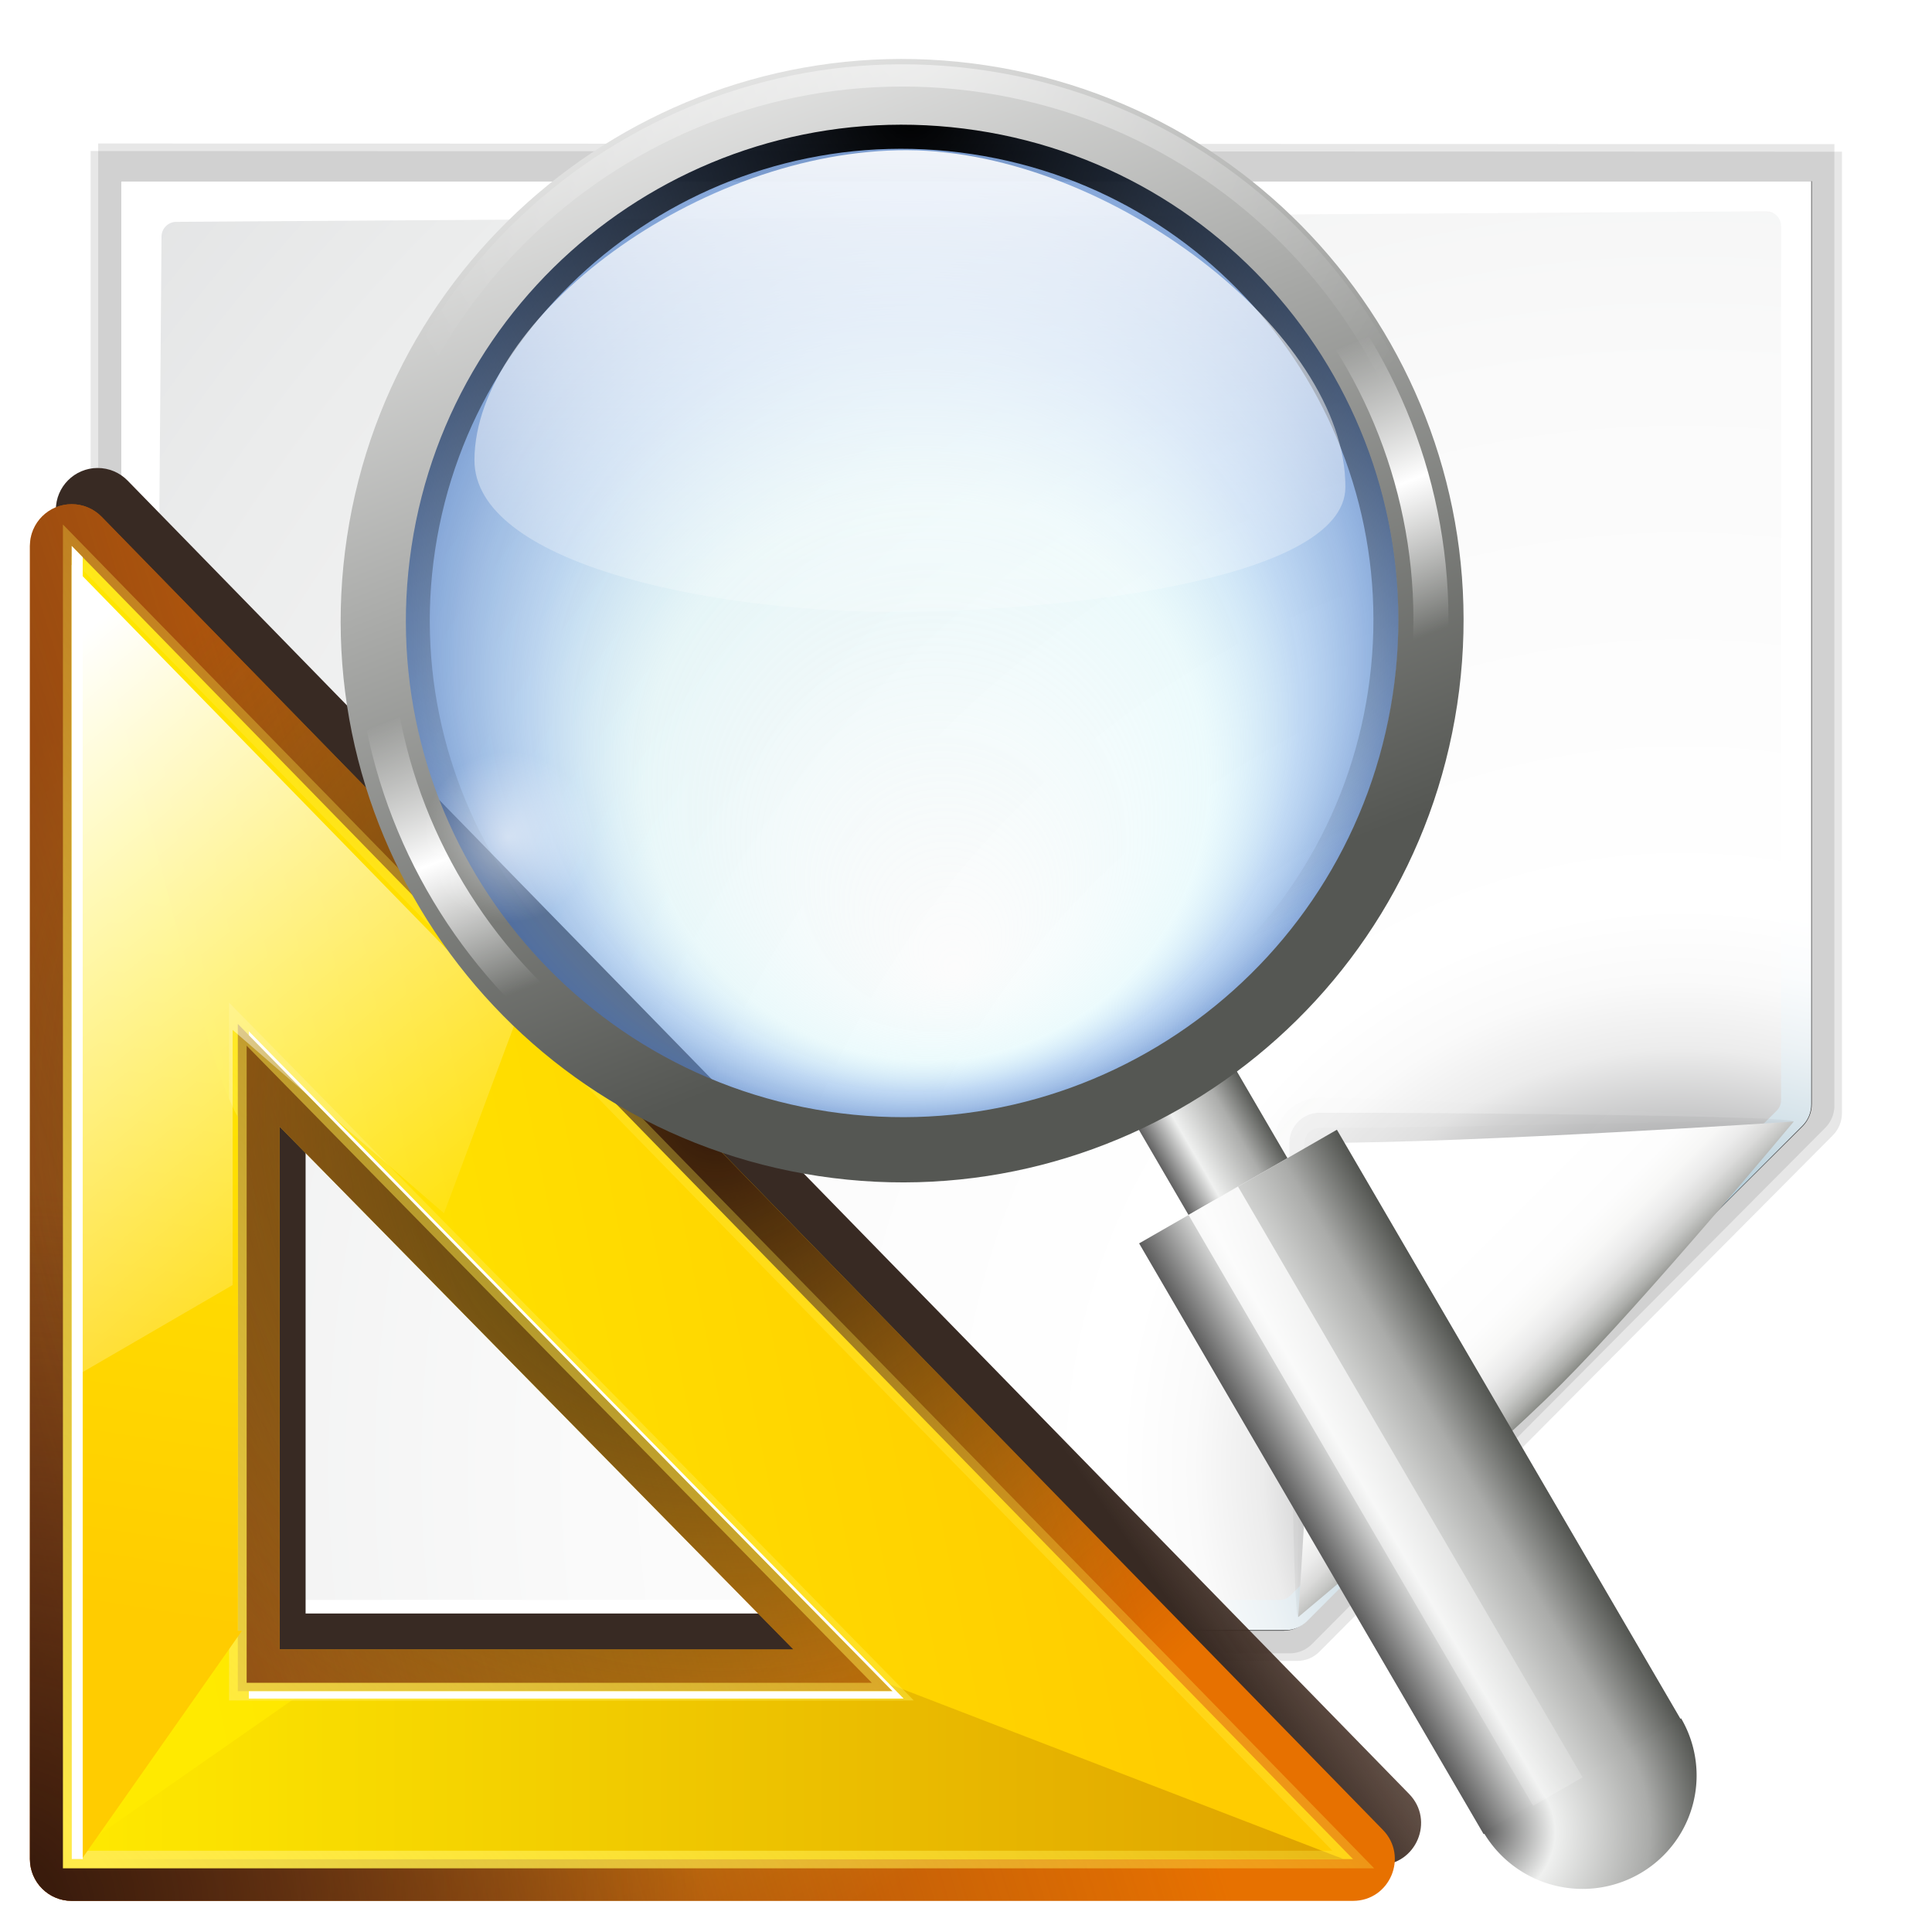 <svg height="32" viewBox="0 0 32 32" width="32" xmlns="http://www.w3.org/2000/svg" xmlns:xlink="http://www.w3.org/1999/xlink"><linearGradient id="a" gradientUnits="userSpaceOnUse" x1="179.293" x2="184.626" xlink:href="#b" y1="-50.328" y2="-50.328"/><linearGradient id="b" gradientUnits="userSpaceOnUse" x1="94.344" x2="86.536" y1="102.345" y2="94.537"><stop offset="0" stop-color="#5c5c5c"/><stop offset=".314" stop-color="#eff0ef"/><stop offset=".729" stop-color="#aaaba9"/><stop offset="1" stop-color="#535551"/></linearGradient><linearGradient id="c" gradientTransform="matrix(2 0 0 7 -122.032 -631.669)" gradientUnits="userSpaceOnUse" x1="149.33" x2="154.663" xlink:href="#b" y1="85.334" y2="85.334"/><radialGradient id="d" cx="146.663" cy="120" gradientTransform="matrix(2 0 0 2 -146.663 -117.334)" gradientUnits="userSpaceOnUse" r="5.333" xlink:href="#b"/><linearGradient id="e" gradientUnits="userSpaceOnUse" x1="177.08" x2="188.722" xlink:href="#g" y1="-52.542" y2="-9.09"/><linearGradient id="f"><stop offset="0" stop-color="#fff"/><stop offset="1" stop-color="#fff" stop-opacity="0"/></linearGradient><linearGradient id="g" xlink:href="#f"/><radialGradient id="h" cx="87.5" cy="35.875" fx="89.842" fy="49.578" gradientTransform="matrix(.992 -.13 .13 .991 -3.936 11.721)" gradientUnits="userSpaceOnUse" r="19.872"><stop offset="0" stop-color="#d3fcff" stop-opacity="0"/><stop offset=".553" stop-color="#baf5fc" stop-opacity=".247"/><stop offset=".756" stop-color="#83b5eb" stop-opacity=".498"/><stop offset="1" stop-color="#537fc6" stop-opacity=".784"/></radialGradient><radialGradient id="i" cx="177.13" cy="42.658" gradientTransform="matrix(1.731 .194 -.194 1.732 -121.238 -65.551)" gradientUnits="userSpaceOnUse" r="32.513"><stop offset="0"/><stop offset="1" stop-opacity="0"/></radialGradient><filter id="j" color-interpolation-filters="sRGB"><feGaussianBlur stdDeviation=".668"/></filter><radialGradient id="k" cx="199.997" cy="96.869" gradientTransform="matrix(1 0 0 1 0 -.036)" gradientUnits="userSpaceOnUse" r="32.513" xlink:href="#g"/><filter id="l" color-interpolation-filters="sRGB"><feGaussianBlur stdDeviation="2.089"/></filter><linearGradient id="m"><stop offset="0" stop-color="#fff"/><stop offset="1" stop-color="#555753"/></linearGradient><linearGradient id="n" gradientUnits="userSpaceOnUse" x1="165.648" x2="198.182" xlink:href="#m" y1="33.308" y2="89.659"/><radialGradient id="o" cx="177.13" cy="42.658" gradientTransform="matrix(1 0 0 1 0 -.036)" gradientUnits="userSpaceOnUse" r="32.513" xlink:href="#g"/><linearGradient id="p" gradientUnits="userSpaceOnUse" spreadMethod="reflect" x1="183.601" x2="205.328" y1="77.034" y2="114.667"><stop offset="0" stop-color="#fff"/><stop offset=".2" stop-color="#fff" stop-opacity="0"/><stop offset="1" stop-color="#fff" stop-opacity="0"/></linearGradient><filter id="q" color-interpolation-filters="sRGB"><feGaussianBlur stdDeviation=".192"/></filter><filter id="r" color-interpolation-filters="sRGB"><feGaussianBlur stdDeviation=".155"/></filter><linearGradient id="s" gradientTransform="matrix(1.026 .005 -.005 1.051 -46.364 -12.33)" gradientUnits="userSpaceOnUse" x1="101.531" x2="101.531" xlink:href="#g" y1="18.621" y2="58.62"/><radialGradient id="t" cx="71.998" cy="40.002" gradientUnits="userSpaceOnUse" r="5.333" xlink:href="#g"/><linearGradient id="u"><stop offset="0" stop-color="#31170a"/><stop offset="1" stop-color="#542912" stop-opacity="0"/></linearGradient><linearGradient id="v" gradientUnits="userSpaceOnUse" x1="28" x2="28" y1="57.5" y2="0"><stop offset="0" stop-color="#ffea00"/><stop offset="1" stop-color="#fc0"/></linearGradient><linearGradient id="w" gradientUnits="userSpaceOnUse" x1="11.554" x2="74.576" xlink:href="#v" y1="103.219" y2="90.586"/><linearGradient id="x" gradientUnits="userSpaceOnUse" x1="4.266" x2="89.204" y1="115.056" y2="115.056"><stop offset="0" stop-color="#ffea00"/><stop offset="1" stop-color="#dea200"/></linearGradient><linearGradient id="y" gradientUnits="userSpaceOnUse" x1="2.814" x2="68.148" y1="124.738" y2="62.866"><stop offset="0" stop-color="#ffeb4a"/><stop offset="1" stop-color="#ffeb4a" stop-opacity="0"/></linearGradient><filter id="z" color-interpolation-filters="sRGB" height="1.036" width="1.036" x="-.018" y="-.018"><feGaussianBlur stdDeviation=".663"/></filter><linearGradient id="A" gradientUnits="userSpaceOnUse" x1="9.611" x2="2.223" xlink:href="#v" y1="58.78" y2="105.911"/><linearGradient id="B" gradientUnits="userSpaceOnUse" x1="1.903" x2="32.767" xlink:href="#f" y1="44.651" y2="82.161"/><radialGradient id="C" cx="-3.115" cy="128.353" gradientTransform="matrix(.972 0 0 .994 2.808 -1.052)" gradientUnits="userSpaceOnUse" r="48.221" xlink:href="#u"/><linearGradient id="D" gradientUnits="userSpaceOnUse" x1="-6.953" x2="66.846" y1="100.304" y2="77.467"><stop offset="0" stop-color="#753919"/><stop offset="1" stop-color="#753919" stop-opacity="0"/></linearGradient><radialGradient id="E" cx="30.827" cy="86.859" gradientTransform="matrix(.972 0 0 .994 2.808 -1.052)" gradientUnits="userSpaceOnUse" r="48.221"><stop offset="0" stop-color="#fff718"/><stop offset="1" stop-color="#e77100"/></radialGradient><radialGradient id="F" cx="45.885" cy="75.051" gradientTransform="matrix(.972 0 0 .994 2.808 -1.052)" gradientUnits="userSpaceOnUse" r="48.221" xlink:href="#u"/><linearGradient id="G" gradientUnits="userSpaceOnUse" x1="65.918" x2="95.469" y1="92.506" y2="72.006"><stop offset="0" stop-color="#382a23"/><stop offset="1" stop-color="#753919" stop-opacity="0"/></linearGradient><filter id="H" color-interpolation-filters="sRGB" height="1.116" width="1.119" x="-.059" y="-.058"><feGaussianBlur stdDeviation="2.306"/></filter><linearGradient id="I" gradientUnits="userSpaceOnUse" x1="88.592" x2="71.262" xlink:href="#m" y1="96.593" y2="79.263"/><filter id="J"><feGaussianBlur stdDeviation=".408"/></filter><filter id="K"><feGaussianBlur stdDeviation=".906"/></filter><linearGradient id="L" gradientUnits="userSpaceOnUse" x1="85.22" x2="61.336" y1="93.22" y2="69.336"><stop offset="0"/><stop offset="1" stop-color="#393b38"/></linearGradient><filter id="M"><feGaussianBlur stdDeviation=".49"/></filter><linearGradient id="N" gradientUnits="userSpaceOnUse" x1="96" x2="88" y1="104" y2="96"><stop offset="0" stop-color="#888a85"/><stop offset=".007" stop-color="#8c8e89"/><stop offset=".067" stop-color="#abaca9"/><stop offset=".135" stop-color="#c5c6c4"/><stop offset=".211" stop-color="#dbdbda"/><stop offset=".301" stop-color="#ebebeb"/><stop offset=".412" stop-color="#f7f7f6"/><stop offset=".568" stop-color="#fdfdfd"/><stop offset="1" stop-color="#fff"/></linearGradient><radialGradient id="O" cx="102" cy="112.305" gradientTransform="matrix(0 .979 .982 0 259.604 -48.948)" gradientUnits="userSpaceOnUse" r="139.559"><stop offset="0" stop-color="#535557"/><stop offset=".114" stop-color="#898a8c"/><stop offset=".203" stop-color="#ececec"/><stop offset=".236" stop-color="#fafafa"/><stop offset=".272" stop-color="#fff"/><stop offset=".531" stop-color="#fafafa"/><stop offset=".845" stop-color="#ebecec"/><stop offset="1" stop-color="#e1e2e3"/></radialGradient><radialGradient id="P" cx="102" cy="112.305" gradientTransform="matrix(0 1 1 0 258.441 -50.309)" gradientUnits="userSpaceOnUse" r="139.559"><stop offset="0" stop-color="#00537d"/><stop offset=".015" stop-color="#186389"/><stop offset=".056" stop-color="#558ca8"/><stop offset=".096" stop-color="#89afc3"/><stop offset=".136" stop-color="#b3ccd8"/><stop offset=".174" stop-color="#d4e2e9"/><stop offset=".21" stop-color="#ecf2f5"/><stop offset=".243" stop-color="#fafcfd"/><stop offset=".272" stop-color="#fff"/></radialGradient><filter id="Q"><feGaussianBlur stdDeviation="1.039"/></filter><filter id="R"><feGaussianBlur stdDeviation=".501"/></filter><g transform="matrix(.25 0 0 .25 -64.61 11.577)"><path d="m23 9 .041 112h61.131c.53 0 1.039-.211 1.414-.586l32.828-32.828c.375-.375.586-.884.586-1.414v-77.172z" filter="url(#Q)" opacity=".307" transform="matrix(0 1.042 1.036 0 255.119 -60.268)"/><path d="m24.92 10.931v108.138l58.676-0c.53 0 1.039-.211 1.414-.586l31.484-31.766c.375-.375.586-.884.586-1.414v-74.372z" filter="url(#R)" opacity=".896" transform="matrix(0 1.042 1.036 0 255.119 -60.268)"/><path d="m23 9.966.041 111.034h61.131c.53 0 1.039-.211 1.414-.586l32.828-32.828c.375-.375.586-.884.586-1.414v-76.206z" filter="url(#Q)" opacity=".307" transform="matrix(0 1.042 1.036 0 254.619 -60.768)"/><path d="m266.441-34.309h112v61.172c0 .53-.211 1.039-.586 1.414l-32.828 32.828c-.375.375-.884.586-1.414.586h-77.172z" fill="url(#P)"/><path d="m269.141-30.631c0-.539.441-.979.982-.979l105.336-.7c.542 0 .982.439.982.979v57.913c0 .257-.104.51-.288.692l-32.231 32.13c-.184.183-.436.287-.694.287h-73.805c-.541 0-.982-.438-.982-.979z" fill="url(#O)"/><g transform="translate(265.865 -58.587)"><path d="m111.414 86.586c.25-.25-26.379-1.586-31.414-1.586-1.654 0-3 1.346-3 3 0 5.035 1.336 31.664 1.586 31.414z" fill="url(#I)" filter="url(#J)" opacity=".1"/><path d="m111.414 86.586c.375-.375-21.97-.586-31.414-.586-1.103 0-2 .897-2 2 0 9.444.211 31.789.586 31.414z" filter="url(#K)" opacity=".2"/><path d="m111.414 86.586c.239-.239-21.607.414-31.414.414-.553 0-1 .447-1 1 0 9.807-.653 31.653-.414 31.414z" fill="url(#L)" filter="url(#M)" opacity=".1"/><path d="m78.586 119.414s11.914-9.914 17.414-15.414 15.414-17.414 15.414-17.414-21.164 1.414-31.414 1.414c0 10.25-1.414 31.414-1.414 31.414z" fill="url(#N)"/></g></g><g transform="matrix(.25 0 0 .25 0 .065)"><path d="m3.76 30.894c-1.57.005-2.841 1.279-2.842 2.85v89.523c.001 1.574 1.276 2.849 2.85 2.85h87.352c2.521-.001 3.8-3.034 2.041-4.84l-87.352-89.523c-.539-.552-1.278-.862-2.049-.859zm14.181 42.435 35.029 35.644h-35.029z" fill="url(#G)" filter="url(#H)" transform="matrix(.972 0 0 .972 2.808 .716)"/><path d="m4.744 33.143c-1.526.005-2.761 1.243-2.762 2.769v86.997c.001 1.529 1.24 2.769 2.769 2.769h84.886c2.45-.001 3.693-2.948 1.983-4.703l-84.886-86.997c-.523-.536-1.242-.837-1.991-.835zm13.78 41.237 34.04 34.638h-34.04z" fill="url(#E)"/><path d="m4.744 33.143c-1.526.005-2.761 1.243-2.762 2.769v86.997c.001 1.529 1.24 2.769 2.769 2.769h84.886c2.45-.001 3.693-2.948 1.983-4.703l-84.886-86.997c-.523-.536-1.242-.837-1.991-.835zm13.78 41.237 34.04 34.638h-34.04z" fill="url(#D)"/><path d="m4.744 33.143c-1.526.005-2.761 1.243-2.762 2.769v86.997c.001 1.529 1.24 2.769 2.769 2.769h84.886c2.45-.001 3.693-2.948 1.983-4.703l-84.886-86.997c-.523-.536-1.242-.837-1.991-.835zm13.78 41.237 34.04 34.638h-34.04z" fill="url(#F)"/><path d="m4.744 33.143c-1.526.005-2.761 1.243-2.762 2.769v86.997c.001 1.529 1.24 2.769 2.769 2.769h84.886c2.45-.001 3.693-2.948 1.983-4.703l-84.886-86.997c-.523-.536-1.242-.837-1.991-.835zm9.78 33.237 46.04 46.638h-46.04z" fill="url(#C)"/><path d="m4.752 35.912v86.997h84.886zm11.004 31.664 43.382 44.211h-43.382z" fill="url(#w)"/><path d="m58.528 111.163.609.624h-38.934l-15.452 10.765v.357h84.26z" fill="url(#x)" fill-rule="evenodd"/><path d="m2 36.219v89.523h87.352zm11.323 32.584 44.642 45.496h-44.642z" fill="none" filter="url(#z)" stroke="url(#y)" stroke-width="1.2" transform="matrix(.972 0 0 .972 2.808 .716)"/><path d="m4.752 36.609v86.3h.662l10.613-15.121h-.271v-34.033c-2.962-5.422-6.953-26.362-11.004-37.146z" fill="url(#A)" fill-rule="evenodd"/><path d="m4.752 37.17v53.896l10.661-6.189v-16.902l14.002 12.15 4.776-12.783z" fill="url(#B)" fill-rule="evenodd"/><path d="m4.752 35.912v86.997h.729v-86.249zm11.733 32.15v.262l42.653 43.464h-42.653v.486h43.382z" fill="#fff"/></g><g transform="matrix(.265 0 0 .265 1.681 -.836)"><path d="m179.293-54.245h5.333v6.583h-5.333z" fill="url(#a)" opacity=".971" transform="matrix(1.159 -.666 .673 1.154 -107.78 253.505)"/><path d="m176.627-47.662h10.666v31.999h-10.666z" fill="url(#c)" transform="matrix(1.159 -.666 .673 1.154 -107.78 253.505)"/><path d="m157.329 122.667a5.333 5.333 0 0 1 -2.667 4.619 5.333 5.333 0 0 1 -5.333 0 5.333 5.333 0 0 1 -2.667-4.619h5.333z" fill="url(#d)" transform="matrix(1.159 -.666 .673 1.154 -166.167 73.781)"/><path d="m179.293-47.662h2.667v31.999h-2.667z" fill="url(#e)" opacity=".971" transform="matrix(1.159 -.666 .673 1.154 -107.78 253.505)"/><path d="m107.372 35.875a19.872 19.872 0 0 1 -19.872 19.872 19.872 19.872 0 0 1 -19.872-19.872 19.872 19.872 0 0 1 19.872-19.872 19.872 19.872 0 0 1 19.872 19.872z" fill="url(#h)" transform="matrix(1.579 .239 -.239 1.579 -79.562 -35.532)"/><g transform="matrix(1.066 .161 -.161 1.066 -131.236 -66.831)"><path d="m181.344 43.188c-17.389 0-31.469 14.079-31.469 31.469s14.079 31.469 31.469 31.469 31.438-14.079 31.438-31.469-14.048-31.469-31.438-31.469zm0 1.625c16.483 0 29.844 13.361 29.844 29.844s-13.36 29.875-29.844 29.875-29.875-13.392-29.875-29.875 13.392-29.844 29.875-29.844z" fill="url(#i)" filter="url(#j)" transform="matrix(.916 0 0 .916 15.2 6.258)"/><path d="m181.344 42.094c-17.975 0-32.562 14.588-32.562 32.562s14.588 32.562 32.562 32.562 32.531-14.588 32.531-32.562-14.556-32.562-32.531-32.562zm0 3.812c15.898 0 28.75 12.852 28.75 28.75s-12.853 28.781-28.75 28.781-28.781-12.884-28.781-28.781 12.883-28.75 28.781-28.75z" fill="url(#k)" filter="url(#l)" opacity=".541" transform="matrix(.817 0 0 .817 33.16 13.653)"/><path d="m181.344 42.094c-17.977 0-32.562 14.585-32.562 32.562s14.585 32.562 32.562 32.562 32.531-14.586 32.531-32.562-14.554-32.562-32.531-32.562zm0 3.812c15.896 0 28.75 12.854 28.75 28.75s-12.855 28.781-28.75 28.781-28.781-12.886-28.781-28.781 12.885-28.75 28.781-28.75z" fill="url(#n)"/><path d="m181.344 43.375c-17.283 0-31.281 13.998-31.281 31.281s13.998 31.281 31.281 31.281 31.25-13.997 31.25-31.281-13.967-31.281-31.25-31.281zm0 1.25c16.589 0 30.031 13.442 30.031 30.031s-13.441 30.062-30.031 30.062-30.062-13.473-30.062-30.062 13.473-30.031 30.062-30.031z" fill="url(#o)" opacity=".519" transform="matrix(1.032 0 0 1.032 -5.749 -2.367)"/><path d="m181.344 42.969c-17.497 0-31.688 14.19-31.688 31.688s14.19 31.688 31.688 31.688 31.656-14.19 31.656-31.688-14.159-31.688-31.656-31.688zm0 2.062c16.375 0 29.625 13.25 29.625 29.625s-13.249 29.656-29.625 29.656-29.656-13.281-29.656-29.656 13.281-29.625 29.656-29.625z" fill="url(#p)" filter="url(#q)"/><path d="m181.344 43.719c-17.092 0-30.938 13.845-30.938 30.938s13.845 30.938 30.938 30.938 30.906-13.844 30.906-30.938-13.814-30.938-30.906-30.938zm0 .562c16.779 0 30.375 13.596 30.375 30.375s-13.594 30.406-30.375 30.406-30.406-13.626-30.406-30.406 13.627-30.375 30.406-30.375z" fill="url(#k)" filter="url(#r)" transform="matrix(.954 0 0 .954 8.427 3.469)"/></g><path d="m50.406 12.544c-13.076-.066-27.051 10.525-27.095 19.349-.032 6.417 14.44 9.444 25.814 9.502 9.961.05 28.591-1.824 28.621-7.782.048-9.606-14.787-21.005-27.34-21.068z" fill="url(#s)"/><g fill="url(#t)"><path d="m77.331 40.002a5.333 5.333 0 0 1 -5.333 5.333 5.333 5.333 0 0 1 -5.333-5.333 5.333 5.333 0 0 1 5.333-5.333 5.333 5.333 0 0 1 5.333 5.333z" opacity=".525" transform="matrix(1.5 0 0 1.5 -35.999 -22.668)"/><path d="m77.331 40.002a5.333 5.333 0 0 1 -5.333 5.333 5.333 5.333 0 0 1 -5.333-5.333 5.333 5.333 0 0 1 5.333-5.333 5.333 5.333 0 0 1 5.333 5.333z" opacity=".525" transform="translate(-46.585 15.469)"/></g></g></svg>